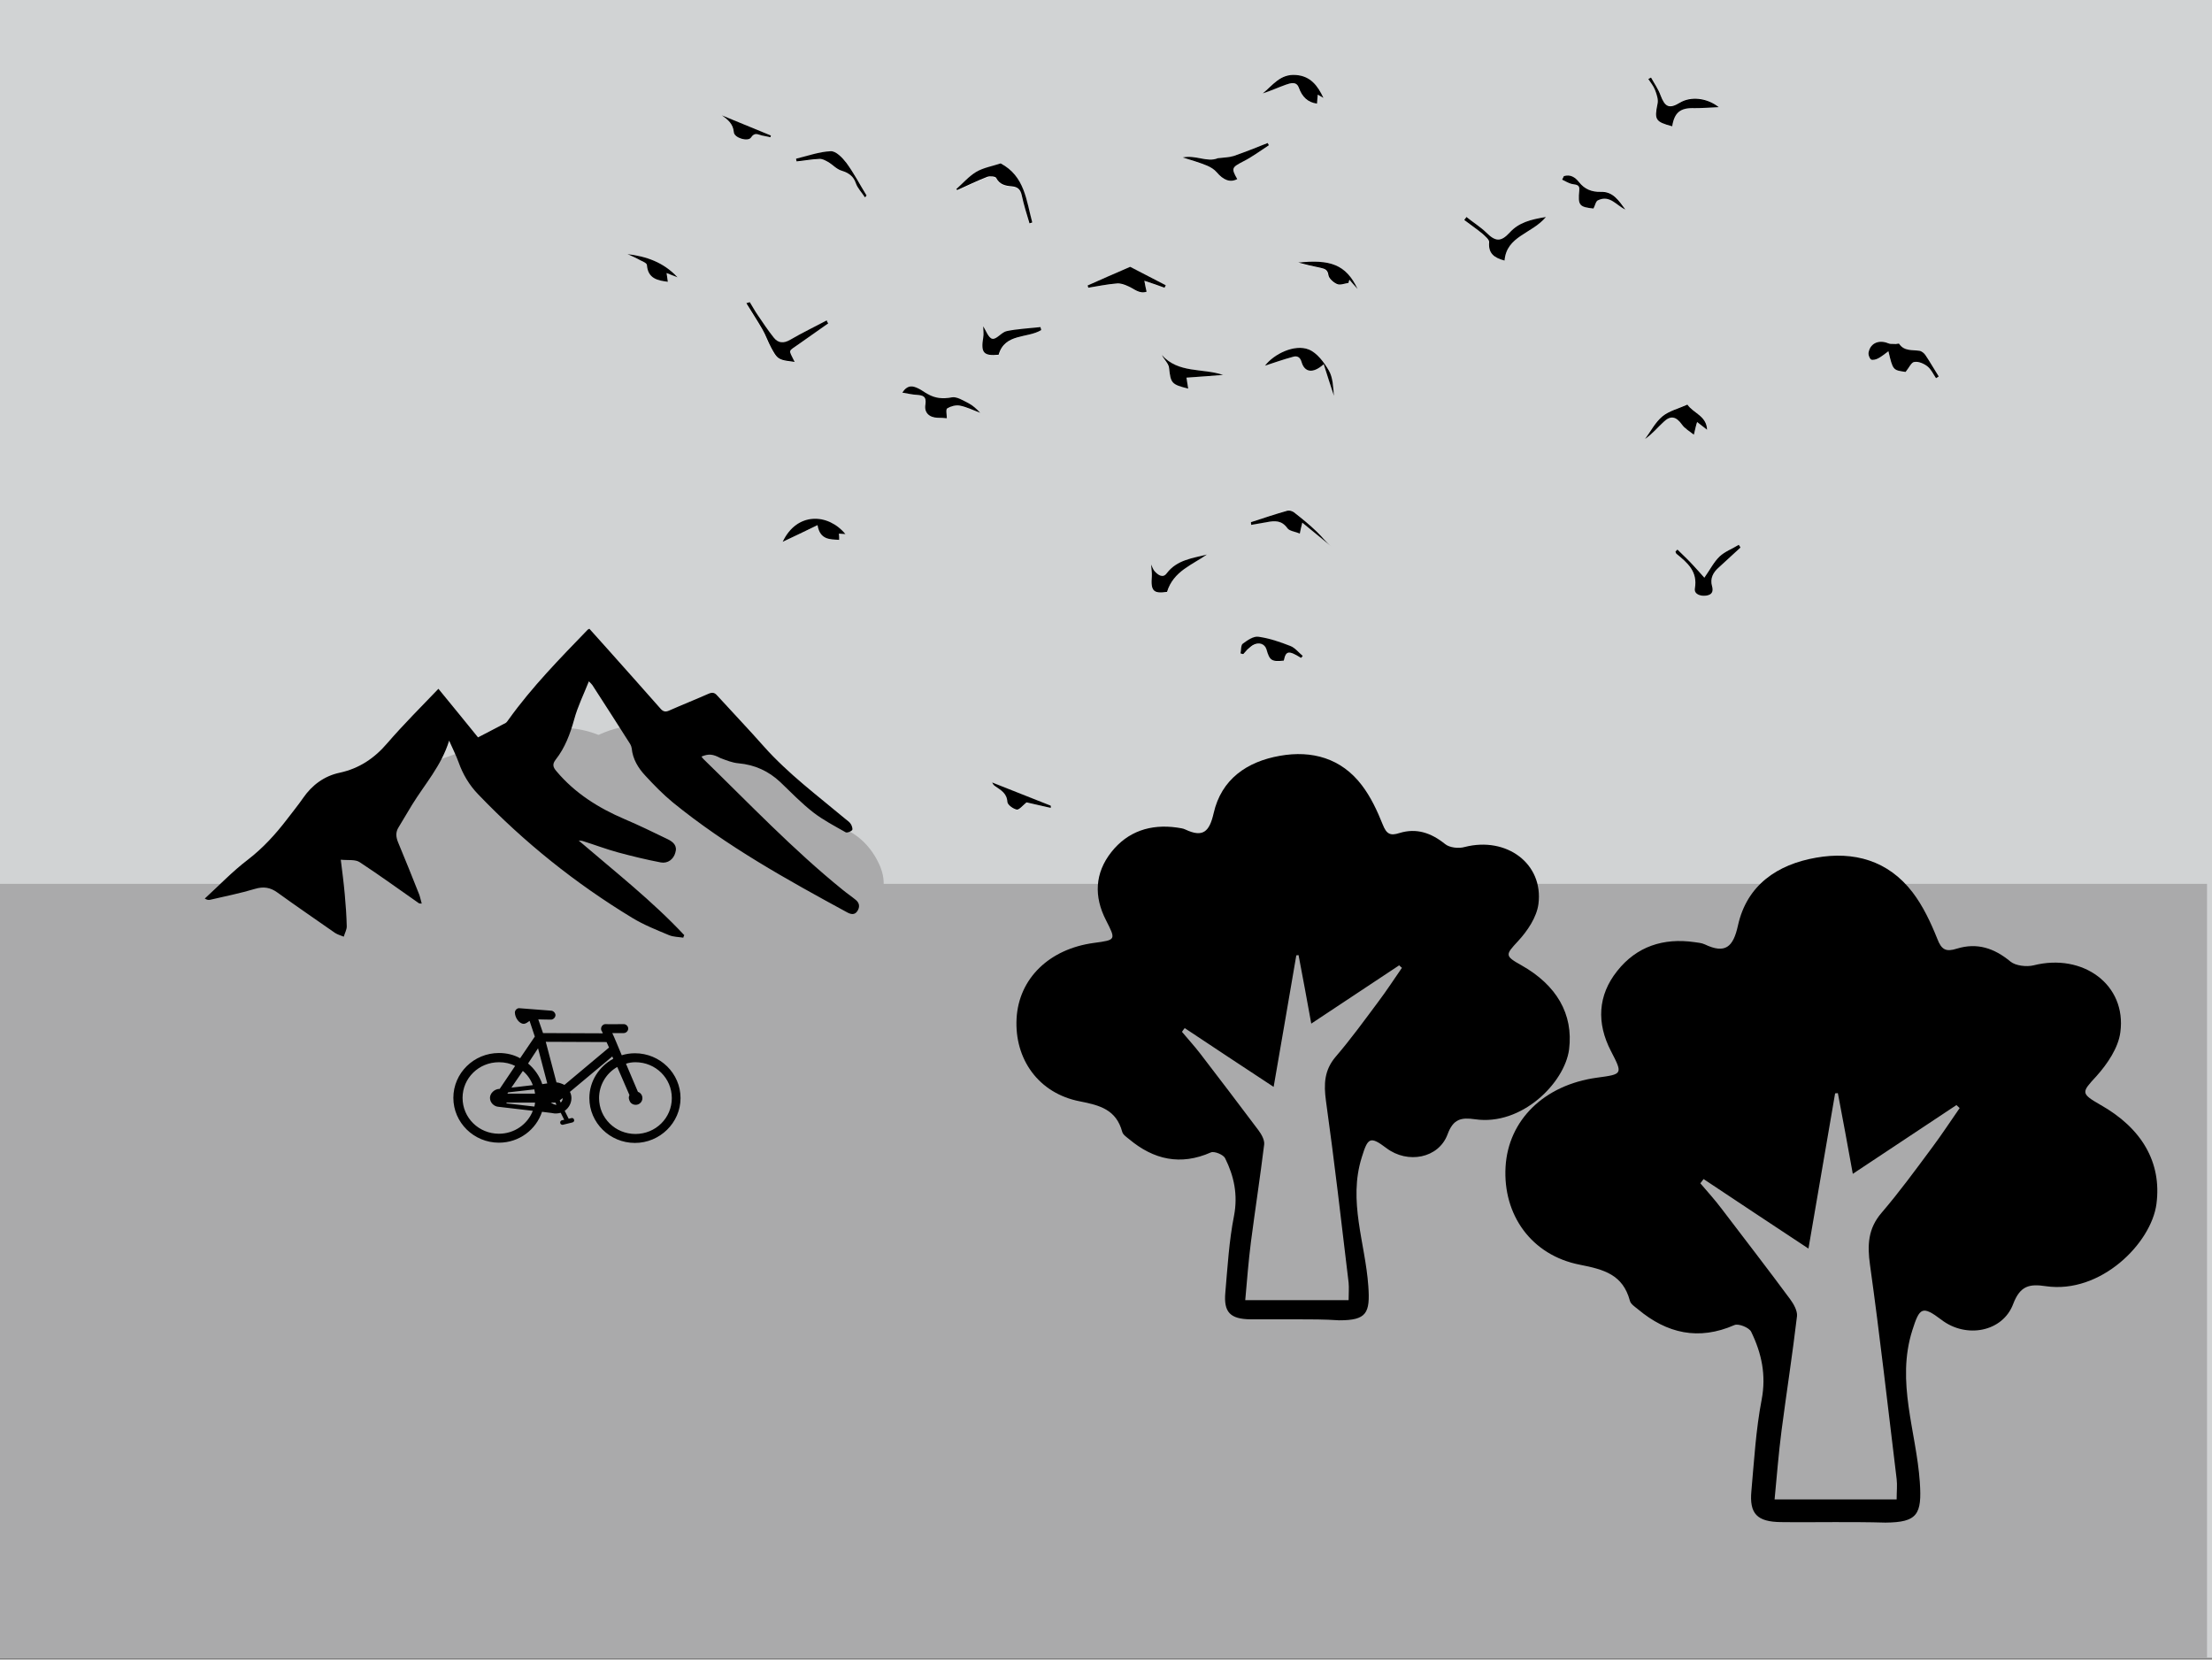 <?xml version="1.0" encoding="utf-8"?>
<!-- Generator: Adobe Illustrator 21.0.0, SVG Export Plug-In . SVG Version: 6.00 Build 0)  -->
<svg version="1.1" id="Layer_1" xmlns="http://www.w3.org/2000/svg" xmlns:xlink="http://www.w3.org/1999/xlink" x="0px" y="0px"
	 viewBox="0 0 888 666.2" style="enable-background:new 0 0 888 666.2;" xml:space="preserve">
<rect x="0" y="0" width="888" height="666.2" fill="#808080" stroke="none"/>
<style type="text/css">
	.st0{fill:#D1D3D4;}
	.st1{fill:#AAAAAB;}
	.st2{fill:#FFFFFF;}
	.st3{fill:#010101;}
</style>
<g id="background">
	<rect class="st0" width="888" height="665.5"/>
</g>
<g id="floor">
	<rect y="354.8" class="st1" width="886" height="310.8"/>
</g>
<g id="trees">
	<g id="tree">
		<g>
			<path d="M520.4,529.6c-6.1,0-12.3,0-18.4,0c-8.1-0.1-10.8-2.8-10.1-10.7c0.9-10.3,1.5-20.8,3.5-30.9c1.6-8.4,0-15.9-3.6-23.1
				c-0.7-1.4-4.3-2.9-5.7-2.3c-12.2,5.4-23,2.9-32.8-5.3c-1.1-0.9-2.5-1.8-2.8-3c-2.4-8.8-8.8-10.6-17-12.2
				c-16.6-3.2-26.3-17-25.4-33.3c0.9-16,13.1-27.9,31.1-30.3c8.9-1.2,8.8-1.2,4.8-9.1c-4.9-9.5-4.5-18.9,2.1-27.3
				s15.8-11.4,26.4-9.9c1.2,0.2,2.4,0.3,3.4,0.8c7,3.3,9.6,0.9,11.3-6.5c3.1-13.8,13.5-20.8,26.6-23.1c12.9-2.3,24.7,1,32.9,11.8
				c3.6,4.7,6.2,10.3,8.4,15.8c1.5,3.8,3,4.6,6.7,3.4c6.8-2.1,12.7-0.1,18.3,4.4c1.8,1.5,5.5,1.9,7.9,1.2
				c16.8-4.3,31.7,6.7,29.6,22.9c-0.7,5.3-4.4,10.8-8.2,14.9c-5.1,5.5-5.4,5.9,1.4,9.7c14,7.9,20.9,19.5,19.1,33.8
				c-1.8,13.4-19,30.7-37.7,28c-5.6-0.8-8.8-0.2-11.1,6.1c-3.6,9.6-16,11.9-24.5,5.5c-6.6-5-7.5-4.2-9.9,3.6
				c-5.6,17.7,1.4,34.5,2.6,51.7c0.8,11-0.7,13.8-11.7,13.8C531.8,529.6,526.1,529.6,520.4,529.6z M475.6,412.7
				c-0.4,0.5-0.8,1-1.1,1.5c2.4,2.9,5,5.7,7.3,8.7c7.8,10.2,15.7,20.5,23.4,30.8c1.2,1.6,2.5,3.9,2.3,5.7c-1.6,13-3.6,26-5.3,39
				c-1,7.8-1.6,15.7-2.3,23.5c14.6,0,28.1,0,41.5,0c0-2.7,0.2-4.9,0-7c-2.9-24.3-5.7-48.7-9.1-73c-0.9-6.7-0.7-12.3,3.9-17.7
				c6.1-7.1,11.6-14.7,17.2-22.2c3.3-4.4,6.3-9,9.4-13.5c-0.4-0.3-0.8-0.7-1.1-1c-11.6,7.7-23.2,15.4-35.3,23.4
				c-1.8-9.9-3.4-18.7-5.1-27.5c-0.3,0-0.6,0.1-0.9,0.1c-3,17.3-5.9,34.6-9.1,52.8C498.8,428.1,487.2,420.4,475.6,412.7z"/>
		</g>
	</g>
	<g id="tree_1_">
		<g>
			<path d="M736.7,611c-7.2,0-14.5,0.1-21.7,0c-9.6-0.1-12.8-3.3-11.9-12.6c1.1-12.2,1.8-24.5,4.1-36.5c1.9-9.9,0-18.7-4.2-27.3
				c-0.8-1.7-5.1-3.4-6.7-2.7c-14.4,6.3-27.1,3.4-38.7-6.3c-1.2-1-3-2.1-3.3-3.5c-2.8-10.4-10.3-12.5-20-14.4
				c-19.6-3.8-31-20.1-29.9-39.3c1.1-18.8,15.5-32.9,36.7-35.8c10.4-1.4,10.4-1.4,5.6-10.7c-5.8-11.2-5.3-22.3,2.5-32.1
				c7.8-9.9,18.6-13.4,31.1-11.6c1.4,0.2,2.8,0.3,4.1,0.9c8.2,3.9,11.4,1.1,13.3-7.6c3.6-16.3,15.9-24.5,31.3-27.2
				c15.2-2.7,29,1.1,38.8,13.9c4.2,5.5,7.3,12.1,9.9,18.6c1.7,4.5,3.5,5.4,7.9,4c8.1-2.5,15-0.2,21.5,5.2c2.1,1.7,6.5,2.2,9.3,1.5
				c19.8-5,37.4,7.8,34.8,26.9c-0.8,6.2-5.2,12.7-9.6,17.6c-6,6.5-6.4,6.9,1.6,11.5c16.5,9.3,24.7,23,22.5,39.8
				c-2.1,15.8-22.4,36.2-44.4,33c-6.6-1-10.3-0.2-13.1,7.1c-4.2,11.3-18.9,14-28.8,6.4c-7.8-5.9-8.8-4.9-11.7,4.2
				c-6.6,20.8,1.6,40.6,3,60.9c0.9,13-0.9,16.2-13.8,16.3C750,611,743.4,611,736.7,611z M683.9,473.3c-0.4,0.6-0.9,1.1-1.3,1.7
				c2.9,3.4,5.9,6.7,8.6,10.3c9.2,12.1,18.5,24.1,27.5,36.3c1.4,1.9,2.9,4.6,2.7,6.7c-1.8,15.3-4.2,30.6-6.2,45.9
				c-1.2,9.2-1.9,18.5-2.8,27.7c17.2,0,33.2,0,49,0c0-3.2,0.3-5.7,0-8.2c-3.5-28.7-6.7-57.4-10.7-86c-1.1-7.9-0.8-14.5,4.6-20.8
				c7.2-8.4,13.7-17.3,20.3-26.2c3.9-5.2,7.4-10.6,11.1-15.9c-0.4-0.4-0.9-0.8-1.3-1.2c-13.7,9.1-27.3,18.1-41.6,27.6
				c-2.1-11.6-4-22-6-32.4c-0.4,0-0.7,0.1-1.1,0.1c-3.5,20.4-7,40.8-10.7,62.3C711.2,491.4,697.5,482.4,683.9,473.3z"/>
		</g>
	</g>
</g>
<g id="birds">
	<g>
		<path class="st2" d="M777.2,151.8c0.4-0.2,0.7-0.5,1.1-0.7c-1.7-2.8-3.4-5.7-5.3-8.5c-0.6-0.8-1.6-1.7-2.5-1.8
			c-2.9-0.3-6.1,0.2-8.1-2.8c-0.1-0.2-0.9,0.2-1.3,0.1c-1,0-2.2,0.1-3.1-0.3c-3.5-1.6-7-0.2-7.8,3.4c-0.2,0.9,0.2,2.5,0.9,3.1
			c0.5,0.4,2.1,0,3-0.5c1.4-0.7,2.5-1.7,4-2.8c1.8,7.6,1.8,7.6,6.9,8.3c1.4-1.7,2.3-3.9,3.5-4c1.7-0.2,3.8,0.7,5.3,1.8
			C775.3,148.3,776.1,150.2,777.2,151.8z M383.9,75.9c0.1,0.2,0.3,0.4,0.4,0.6c4-1.8,7.9-3.7,12-5.3c1.1-0.4,3.3-0.2,3.6,0.4
			c1.4,2.7,3.7,3.2,6.3,3.4c2.4,0.1,3.5,1.3,4,3.7c0.8,3.8,2.1,7.4,3.1,11.2c0.4-0.1,0.7-0.3,1.1-0.4c-2.5-8.8-3.1-18.6-12.7-23.7
			c-3.3,1.1-6.9,1.7-9.8,3.4C388.9,70.7,386.6,73.6,383.9,75.9z M604,104.6c0.8-9.9,11-10.6,16.5-17.5c-6.1,1-10.9,2.3-14.6,6.3
			c-3.4,3.8-5.6,3.6-9.4-0.1c-2.4-2.3-5.2-4.2-7.9-6.2c-0.3,0.4-0.6,0.8-0.9,1.2c2.4,1.8,4.9,3.5,7.3,5.5c1.1,0.9,2.8,2.3,2.7,3.4
			C597.4,101.7,599.8,103.5,604,104.6z M488.9,63.5c-4.3,1.8-8.8-1.4-14.1-0.3c3.8,1.3,6.9,2.2,9.8,3.3c1.4,0.6,2.9,1.4,3.8,2.6
			c2.6,3.2,5.4,4.3,8.3,2.8c-2.5-4.4-2.2-4.7,2.4-7.1c3.6-1.8,6.9-4.3,10.3-6.5c-0.2-0.3-0.3-0.6-0.5-0.9c-4.5,1.7-9,3.6-13.6,5.2
			C493.5,63.2,491.4,63.2,488.9,63.5z M332.5,129.8c-0.2-0.4-0.4-0.7-0.7-1.1c-4.9,2.6-9.9,5.1-14.7,7.8c-2.6,1.5-4.8,1.4-6.6-0.9
			c-2.3-2.9-4.3-6-6.4-9c-1.1-1.7-2.1-3.5-3.2-5.2c0,0-0.4,0.1-1.4,0.4c2.2,3.6,4.5,6.9,6.4,10.4c1.4,2.4,2.3,5.1,3.6,7.5
			c0.9,1.6,1.8,3.5,3.2,4.3c1.7,1,4,1,6.2,1.4c-2.6-5.3-2.9-4,2-7.4C324.8,135.2,328.6,132.5,332.5,129.8z M453.7,107.1
			c-6.4,2.8-11.7,5.1-17.1,7.5c0.1,0.3,0.2,0.6,0.3,0.9c3.8-0.6,7.5-1.4,11.3-1.7c1.5-0.1,3.3,0.5,4.7,1.1c2.4,1.1,4.3,3.3,7.4,2.2
			c-0.3-1.4-0.5-2.6-0.9-4.4c3.1,1.1,5.6,2,8.1,2.8c0.2-0.3,0.3-0.7,0.5-1C463,111.9,458,109.3,453.7,107.1z M671.3,50.7
			c0.9-5.6,3.3-7.5,9-7.4c3,0,6-0.2,9.7-0.4c-4.8-3.8-11.3-4.4-15.6-1.8c-4.3,2.6-6,1.8-7.8-3c-0.9-2.5-2.5-4.7-3.8-7.1
			c-0.4,0.2-0.7,0.4-1.1,0.6c0.9,1.5,2.1,2.8,2.7,4.4c0.7,1.8,1.3,3.9,1,5.6C664,48,664.5,48.9,671.3,50.7z M380.1,167.9
			c0-1.6-0.5-3.7,0.1-4c1.4-0.9,3.4-1.5,4.9-1.1c2.8,0.6,5.5,1.9,8.3,2.9c-1.4-1.5-2.9-2.9-4.6-3.8c-2.2-1.1-4.8-2.8-6.8-2.4
			c-3.6,0.8-6.7,0.4-9.8-1.4c-1.2-0.7-2.4-1.6-3.7-2.2c-2.1-1-4.2-1.6-6.4,1.7c2.3,0.4,4,0.7,5.8,0.9c2.4,0.2,4.1,0.5,3.5,3.8
			c-0.5,3.3,1.6,5.3,4.9,5.4C377.7,167.8,379,167.9,380.1,167.9z M698.7,219.8c-0.2-0.4-0.4-0.7-0.7-1.1c-2.6,1.5-5.6,2.7-7.7,4.7
			c-2.3,2.1-3.7,5.1-6.1,8.5c-1.5-1.7-2.9-3.4-4.5-5c-2.1-2.1-4.2-4.2-6.3-6.3c-0.3,0.3-0.5,0.5-0.8,0.8c0.1,0.3,0.2,0.7,0.4,0.9
			c4.3,3.6,8.6,7.1,7.4,13.9c-0.4,2.2,2.2,3.1,4.5,2.9c2.4-0.3,2.9-1.7,2.4-3.8c-0.9-3.2,0.5-5.5,2.8-7.6
			C693,225,695.9,222.4,698.7,219.8z M531.4,146.2c1.5,4.7,2.8,8.7,4.1,12.7c-0.4-3.5-0.4-7.2-2-10.1c-1.9-3.4-4.8-7.2-8.1-8.5
			c-5.7-2.3-14,1.8-17.6,6.5c3.3-1.1,7.3-2.5,11.4-3.6c1.5-0.4,2.7,0,3.3,2.1C523.8,149.5,527.1,150.1,531.4,146.2z M522.3,264.1
			c0.3-0.2,0.5-0.5,0.8-0.7c-1.7-1.4-3.1-3.3-5-4c-4.1-1.6-8.5-3.1-12.8-3.7c-2-0.3-4.5,1.5-6.3,2.8c-0.8,0.6-0.6,2.6-0.9,3.9
			c0.4,0.1,0.7,0.2,1.1,0.3c0.5-0.6,1-1.3,1.6-1.8c0.7-0.7,1.4-1.4,2.2-1.8c2.4-1.4,4.9-0.7,5.5,1.6c1.4,4.6,2.1,5.1,7,4.6
			C516.2,261.2,517.3,261,522.3,264.1z M531.3,39.3c-2.3-4.9-5.2-8.8-11.2-9.2c-6.3-0.5-9.3,4.2-13.3,7.4c3.2-1,6.2-2.4,9.3-3.5
			c1.8-0.6,4.2-1.5,5.2,1.2c1.3,3.6,3.5,5.9,7.3,6.4c0.1-1.1,0.2-2.2,0.3-3.6C530,38.6,530.6,39,531.3,39.3z M680,174.5
			c0.6-2.4,0.9-3.6,1.3-5.2c1.6,1.2,2.7,2.1,4,3.1c-0.2-5.6-5.5-6.5-7.9-10.1c-3.5,1.6-7.3,2.5-10,4.7c-2.9,2.4-4.7,6-7,9.1
			c2.8-2,4.9-4.6,7.4-6.8c3-2.7,5.1-2.2,7.4,1C676.2,172,678.1,173,680,174.5z M418,132.5c-0.1-0.4-0.1-0.7-0.2-1.1
			c-4.5,0.5-9.1,0.7-13.5,1.6c-2.1,0.4-4.2,3.4-5.8,3.1c-1.6-0.3-2.6-3.4-3.7-5c0,1.3,0.2,3,0,4.6c-1,6,0.2,7.4,6.2,6.8
			C403.4,133.8,412.3,135.9,418,132.5z M339.4,214.4c-7-8.4-19.6-8.9-25.1,3.1c4.4-2.1,8.9-4.3,14-6.7c1,5.9,4.9,5.7,8.7,5.9
			c0-0.8-0.1-1.6-0.1-2.5C337.8,214.2,338.5,214.3,339.4,214.4z M502.2,209.6c0,0.3,0.1,0.6,0.1,1c2.1-0.4,4.2-0.7,6.3-1.1
			c3.1-0.5,6-0.8,8.2,2.4c0.9,1.3,3.2,1.5,5,2.2c0.3-1.5,0.5-2.3,1-4.4c4.3,3.5,7.9,6.5,11.6,9.5c-2.2-1.8-3.8-4-5.8-5.9
			c-2.9-2.8-6.1-5.3-9.2-7.8c-0.6-0.5-1.8-0.8-2.6-0.6C511.9,206.4,507,208,502.2,209.6z M484.5,222.6c-5.8,1.6-12.1,2.1-16.1,7.6
			c-1.5,2.1-3.4,0.8-4.8-0.7c-0.6-0.7-0.9-1.7-1.5-2.8c0.1,1.9,0.4,3.3,0.3,4.7c-0.5,6,0.7,7.1,6.1,6.3
			C471.1,229.1,478.6,226.7,484.5,222.6z M627.8,70.7c-0.2,0.4-0.5,0.9-0.7,1.3c1.2,0.6,2.4,1.4,3.7,1.7c1.5,0.4,3.5,0,3.2,2.6
			c-0.6,6,0,6.7,5.7,7.3c0.6-1.2,0.9-2.8,1.8-3.3c4.7-2.4,7.4,2.1,11,3.7c-2.5-3.5-4.9-7.3-9.9-7.1c-3.7,0.2-6.5-1-8.7-3.9
			C632.4,71.2,630.5,69.9,627.8,70.7z M477,156c-0.2-1.3-0.5-2.6-0.8-4.4c5.2-0.4,9.9-0.8,14.7-1.1c-8.2-2.7-17.9-0.5-24.6-8
			c1,1.9,2.7,3.4,2.9,5.1C470.1,153.8,470.3,154.2,477,156z M347.2,79.2c0.3-0.2,0.5-0.4,0.8-0.6c-2.7-4.4-5.1-9-8.1-13.1
			c-1.5-2.1-4.2-4.8-6.3-4.7c-4.7,0.2-9.3,1.9-13.9,3c0.1,0.4,0.2,0.7,0.2,1.1c3-0.4,6-0.9,9.1-1c1.1-0.1,2.4,0.6,3.5,1.2
			c1.8,1.1,3.4,2.9,5.4,3.5c2.8,0.9,4.8,2.1,5.8,5.1C344.4,75.6,346,77.3,347.2,79.2z M545,116c-4.8-10-11.2-11.9-23.9-10.5
			c3,0.8,5.9,1.5,8.9,2.1c1.7,0.3,2.9,0.7,3.2,3c0.2,1.3,2,2.9,3.4,3.5c1.3,0.5,3.1-0.2,4.6-0.4c0.1-0.4,0.3-0.9,0.4-1.3
			C542.8,113.4,543.8,114.5,545,116z M421.8,324.3c0-0.3,0-0.6,0-0.8c-7.8-3.1-15.7-6.2-23.5-9.3c0.3,0.7,0.7,1.2,1.2,1.5
			c2.3,1.5,4.8,2.7,4.9,6.3c0.1,1.1,2.3,2.8,3.8,3.1c1,0.2,2.3-1.7,3.9-2.9C415,322.8,418.4,323.5,421.8,324.3z M251.9,102
			c1.8,0.8,3.7,1.6,5.4,2.5c0.9,0.5,2.3,1.2,2.4,1.8c0.4,5.4,4.1,6.2,8.4,6.7c-0.2-1.1-0.3-2.1-0.5-3.5c1.5,0.6,2.7,1,4.4,1.7
			C266.2,105.2,259.4,102.9,251.9,102z M289.8,46.3c2.3,1.7,4.5,3.3,4.8,6.8c0.2,2.3,5.7,3.9,6.9,2.1c1.5-2.3,2.9-1.1,4.4-0.8
			c1.1,0.2,2.2,0.5,3.4,0.7c0.1-0.2,0.2-0.5,0.2-0.7C302.9,51.7,296.4,49,289.8,46.3z"/>
		<path d="M777.2,151.8c-1.1-1.6-1.9-3.5-3.4-4.7c-1.4-1.1-3.6-2.1-5.3-1.8c-1.2,0.1-2.1,2.3-3.5,4c-5.1-0.7-5.1-0.7-6.9-8.3
			c-1.5,1.1-2.7,2.1-4,2.8c-0.9,0.5-2.4,0.9-3,0.5c-0.7-0.6-1.2-2.1-0.9-3.1c0.8-3.6,4.3-4.9,7.8-3.4c0.9,0.4,2,0.2,3.1,0.3
			c0.4,0,1.2-0.3,1.3-0.1c2,3,5.2,2.4,8.1,2.8c0.9,0.1,2,1,2.5,1.8c1.9,2.8,3.5,5.7,5.3,8.5C777.9,151.4,777.6,151.6,777.2,151.8z"
			/>
		<path d="M383.9,75.9c2.6-2.3,5-5.1,8-6.9c2.9-1.7,6.5-2.3,9.8-3.4c9.7,5.1,10.3,14.9,12.7,23.7c-0.4,0.1-0.7,0.3-1.1,0.4
			c-1.1-3.7-2.3-7.4-3.1-11.2c-0.5-2.4-1.6-3.5-4-3.7c-2.6-0.2-4.9-0.7-6.3-3.4c-0.3-0.6-2.6-0.8-3.6-0.4c-4.1,1.6-8,3.5-12,5.3
			C384.2,76.3,384.1,76.1,383.9,75.9z"/>
		<path d="M604,104.6c-4.2-1.1-6.6-2.9-6.2-7.4c0.1-1-1.6-2.4-2.7-3.4c-2.3-1.9-4.8-3.6-7.3-5.5c0.3-0.4,0.6-0.8,0.9-1.2
			c2.6,2.1,5.5,3.9,7.9,6.2c3.7,3.7,5.9,3.9,9.4,0.1c3.7-4.1,8.5-5.3,14.6-6.3C615,93.9,604.8,94.7,604,104.6z"/>
		<path d="M488.9,63.5c2.5-0.3,4.5-0.3,6.4-0.9c4.6-1.6,9.1-3.4,13.6-5.2c0.2,0.3,0.3,0.6,0.5,0.9c-3.4,2.2-6.7,4.7-10.3,6.5
			c-4.6,2.4-4.9,2.7-2.4,7.1c-2.9,1.5-5.6,0.4-8.3-2.8c-0.9-1.1-2.4-2-3.8-2.6c-2.9-1.2-6-2.1-9.8-3.3
			C480.1,62.1,484.6,65.3,488.9,63.5z"/>
		<path d="M332.5,129.8c-3.8,2.7-7.7,5.4-11.5,8.1c-4.9,3.5-4.5,2.1-2,7.4c-2.2-0.4-4.5-0.4-6.2-1.4c-1.4-0.8-2.3-2.7-3.2-4.3
			c-1.3-2.4-2.2-5.1-3.6-7.5c-2-3.5-4.2-6.8-6.4-10.4c1-0.3,1.4-0.4,1.4-0.4c1.1,1.7,2,3.5,3.2,5.2c2.1,3.1,4.1,6.1,6.4,9
			c1.8,2.3,4,2.4,6.6,0.9c4.8-2.8,9.8-5.2,14.7-7.8C332,129.1,332.2,129.4,332.5,129.8z"/>
		<path d="M453.7,107.1c4.3,2.2,9.3,4.8,14.3,7.4c-0.2,0.3-0.3,0.7-0.5,1c-2.5-0.9-5-1.8-8.1-2.8c0.3,1.8,0.6,3,0.9,4.4
			c-3,1-5-1.2-7.4-2.2c-1.5-0.7-3.2-1.3-4.7-1.1c-3.8,0.3-7.5,1.1-11.3,1.7c-0.1-0.3-0.2-0.6-0.3-0.9
			C441.9,112.2,447.3,109.9,453.7,107.1z"/>
		<path d="M671.3,50.7c-6.8-1.8-7.2-2.7-5.9-9c0.4-1.7-0.3-3.8-1-5.6c-0.6-1.6-1.8-3-2.7-4.4c0.4-0.2,0.7-0.4,1.1-0.6
			c1.3,2.4,2.9,4.6,3.8,7.1c1.8,4.8,3.5,5.6,7.8,3s10.8-2,15.6,1.8c-3.6,0.2-6.6,0.4-9.7,0.4C674.6,43.2,672.2,45.1,671.3,50.7z"/>
		<path d="M380.1,167.9c-1.1-0.1-2.4-0.2-3.7-0.2c-3.4-0.1-5.5-2.1-4.9-5.4c0.5-3.3-1.1-3.6-3.5-3.8c-1.8-0.1-3.5-0.5-5.8-0.9
			c2.2-3.3,4.3-2.7,6.4-1.7c1.3,0.6,2.4,1.5,3.7,2.2c3.1,1.8,6.1,2.1,9.8,1.4c2-0.4,4.6,1.3,6.8,2.4c1.7,0.9,3.2,2.3,4.6,3.8
			c-2.8-1-5.5-2.4-8.3-2.9c-1.5-0.3-3.6,0.3-4.9,1.1C379.6,164.3,380.1,166.4,380.1,167.9z"/>
		<path d="M698.7,219.8c-2.9,2.6-5.7,5.3-8.6,7.9c-2.3,2-3.7,4.4-2.8,7.6c0.6,2.1,0,3.5-2.4,3.8c-2.3,0.3-4.9-0.6-4.5-2.9
			c1.2-6.8-3-10.3-7.4-13.9c-0.2-0.2-0.3-0.6-0.4-0.9c0.3-0.3,0.5-0.5,0.8-0.8c2.1,2.1,4.3,4.1,6.3,6.3c1.5,1.6,3,3.3,4.5,5
			c2.4-3.4,3.8-6.3,6.1-8.5c2.1-2,5.1-3.1,7.7-4.7C698.3,219,698.5,219.4,698.7,219.8z"/>
		<path d="M531.4,146.2c-4.3,3.9-7.7,3.3-8.9-0.9c-0.6-2.1-1.9-2.5-3.3-2.1c-4.1,1.1-8,2.5-11.4,3.6c3.6-4.7,11.9-8.8,17.6-6.5
			c3.3,1.3,6.2,5.2,8.1,8.5c1.6,2.8,1.7,6.6,2,10.1C534.2,154.9,532.9,151,531.4,146.2z"/>
		<path d="M522.3,264.1c-5-3.1-6.1-2.9-6.9,1.1c-4.9,0.5-5.7,0-7-4.6c-0.7-2.2-3.1-3-5.5-1.6c-0.8,0.5-1.5,1.2-2.2,1.8
			c-0.6,0.6-1,1.2-1.6,1.8c-0.4-0.1-0.7-0.2-1.1-0.3c0.3-1.3,0.1-3.3,0.9-3.9c1.9-1.4,4.3-3.1,6.3-2.8c4.4,0.6,8.7,2.1,12.8,3.7
			c1.9,0.7,3.4,2.7,5,4C522.8,263.6,522.5,263.9,522.3,264.1z"/>
		<path d="M531.3,39.3c-0.6-0.3-1.2-0.7-2.3-1.3c-0.1,1.4-0.2,2.5-0.3,3.6c-3.8-0.5-6-2.8-7.3-6.4c-1-2.7-3.4-1.8-5.2-1.2
			c-3.1,1.1-6.1,2.5-9.3,3.5c4-3.2,7-7.9,13.3-7.4C526.1,30.5,529,34.4,531.3,39.3z"/>
		<path d="M680,174.5c-1.9-1.5-3.7-2.5-4.8-4.1c-2.3-3.2-4.5-3.8-7.4-1c-2.4,2.2-4.5,4.8-7.4,6.8c2.3-3.1,4.1-6.7,7-9.1
			c2.7-2.2,6.5-3.1,10-4.7c2.4,3.5,7.7,4.5,7.9,10.1c-1.4-1.1-2.4-1.9-4-3.1C680.8,170.9,680.6,172.1,680,174.5z"/>
		<path d="M418,132.5c-5.6,3.4-14.6,1.2-17.1,9.9c-6,0.6-7.2-0.8-6.2-6.8c0.3-1.6,0-3.2,0-4.6c1.1,1.6,2.1,4.7,3.7,5
			c1.7,0.3,3.7-2.7,5.8-3.1c4.4-0.9,9-1.1,13.5-1.6C417.9,131.8,417.9,132.2,418,132.5z"/>
		<path d="M339.4,214.4c-0.9-0.1-1.7-0.1-2.6-0.2c0.1,0.9,0.1,1.7,0.1,2.5c-3.8-0.2-7.7,0-8.7-5.9c-5,2.4-9.5,4.6-14,6.7
			C319.9,205.4,332.5,206,339.4,214.4z"/>
		<path d="M502.2,209.6c4.9-1.6,9.7-3.2,14.6-4.6c0.8-0.2,1.9,0.1,2.6,0.6c3.2,2.5,6.3,5,9.2,7.8c2,1.9,3.6,4.1,5.8,5.9
			c-3.7-3-7.3-6-11.6-9.5c-0.5,2-0.7,2.9-1,4.4c-1.8-0.8-4.2-1-5-2.2c-2.3-3.2-5.1-3-8.2-2.4c-2.1,0.4-4.2,0.7-6.3,1.1
			C502.2,210.2,502.2,209.9,502.2,209.6z"/>
		<path d="M484.5,222.6c-5.9,4.2-13.4,6.6-16,15c-5.4,0.8-6.6-0.3-6.1-6.3c0.1-1.4-0.2-2.8-0.3-4.7c0.6,1.2,0.9,2.2,1.5,2.8
			c1.4,1.5,3.3,2.8,4.8,0.7C472.5,224.7,478.7,224.1,484.5,222.6z"/>
		<path d="M627.8,70.7c2.6-0.8,4.5,0.4,6.1,2.4c2.2,2.8,5,4,8.7,3.9c5-0.2,7.3,3.6,9.9,7.1c-3.6-1.6-6.2-6-11-3.7
			c-0.9,0.4-1.1,2-1.8,3.3c-5.7-0.6-6.3-1.3-5.7-7.3c0.3-2.6-1.7-2.2-3.2-2.6c-1.3-0.4-2.5-1.1-3.7-1.7
			C627.4,71.6,627.6,71.1,627.8,70.7z"/>
		<path d="M477,156c-6.8-1.7-7-2.2-7.7-8.4c-0.2-1.7-2-3.3-2.9-5.1c6.7,7.5,16.4,5.2,24.6,8c-4.7,0.4-9.5,0.7-14.7,1.1
			C476.6,153.4,476.8,154.7,477,156z"/>
		<path d="M347.2,79.2c-1.2-1.9-2.9-3.6-3.6-5.6c-1-3-3-4.2-5.8-5.1c-2-0.6-3.5-2.4-5.4-3.5c-1.1-0.6-2.3-1.3-3.5-1.2
			c-3,0.1-6,0.7-9.1,1c-0.1-0.4-0.2-0.7-0.2-1.1c4.6-1.1,9.3-2.8,13.9-3c2.1-0.1,4.7,2.6,6.3,4.7c3,4.1,5.4,8.7,8.1,13.1
			C347.7,78.8,347.5,79,347.2,79.2z"/>
		<path d="M545,116c-1.3-1.4-2.3-2.6-3.3-3.7c-0.1,0.4-0.3,0.9-0.4,1.3c-1.6,0.2-3.3,1-4.6,0.4c-1.4-0.6-3.2-2.2-3.4-3.5
			c-0.3-2.3-1.5-2.6-3.2-3c-3-0.6-6-1.3-8.9-2.1C533.8,104.1,540.3,106,545,116z"/>
		<path d="M421.8,324.3c-3.4-0.8-6.9-1.6-9.7-2.2c-1.5,1.2-2.9,3-3.9,2.9c-1.5-0.3-3.7-1.9-3.8-3.1c-0.2-3.5-2.6-4.7-4.9-6.3
			c-0.5-0.3-0.9-0.8-1.2-1.5c7.8,3.1,15.7,6.2,23.5,9.3C421.9,323.8,421.9,324,421.8,324.3z"/>
		<path d="M251.9,102c7.5,0.9,14.4,3.2,20.1,9.3c-1.7-0.6-2.8-1.1-4.4-1.7c0.2,1.4,0.3,2.3,0.5,3.5c-4.3-0.5-8-1.4-8.4-6.7
			c0-0.7-1.5-1.4-2.4-1.8C255.5,103.6,253.7,102.8,251.9,102z"/>
		<path d="M289.8,46.3c6.6,2.7,13.1,5.4,19.7,8.1c-0.1,0.2-0.2,0.5-0.2,0.7c-1.1-0.2-2.2-0.5-3.4-0.7c-1.5-0.3-2.9-1.5-4.4,0.8
			c-1.2,1.8-6.7,0.2-6.9-2.1C294.3,49.6,292.1,48,289.8,46.3z"/>
	</g>
</g>
<g id="bike" transform="translate(0,-952.362)">
	<g transform="translate(0.996,973.36)">
		<path class="st3" d="M207.3,383.7c-0.9,0.1-1.6,0.9-1.6,1.8c0.1,2.2,1.8,4.5,3.6,4.5c0.9-0.1,1.6-0.7,2.3-1.2l2.1,6.3l-5.9,8.7
			c-2.5-1.4-5.4-2.1-8.5-2.1c-10.1,0-18.3,8.1-18.3,18s8.2,18,18.3,18c8.1,0,14.9-5.2,17.3-12.4l4,0.5c1.3,0.3,2.3,0.2,3.5-0.1
			l1.4,2.8l-0.9,0.2c-0.5,0.1-0.8,0.6-0.7,1.1s0.6,0.8,1.1,0.7l3.7-0.9c0.5-0.1,0.9-0.5,0.8-1c-0.1-0.5-0.5-0.9-1-0.8
			c-0.4,0.1-0.8,0.2-1.2,0.3l-1.6-3.2c1.6-1.1,2.7-3,2.7-5.1c0-0.9-0.2-1.7-0.6-2.5l17-14.2l0.4,0.9c-5.7,3.1-9.6,9-9.6,15.8
			c0,9.9,8.2,18,18.3,18c10,0,18.3-8.1,18.3-18s-8.2-18-18.3-18c-1.9,0-3.7,0.3-5.3,0.8c-1.3-3-2.9-7.1-3.8-8.9h4.6
			c1,0,1.8-0.9,1.8-1.8c0-1-0.9-1.8-1.8-1.8c-2.5,0-5.1,0.1-7.5,0c-1.4,0.2-2.1,1.9-1.2,3l0.3,0.7l-24-0.1l-1.9-5.5
			c1.2,0,2.8,0.1,5.1,0.1c0.9,0,1.8-0.9,1.8-1.8s-0.9-1.8-1.8-1.8C216.1,384.4,211.5,384,207.3,383.7z M218.1,397.2l24.4,0.1l1,2.2
			l-17.9,15c-1-0.5-2.1-0.9-3.1-1l0,0h-0.1L218.1,397.2z M215,399.8l3.7,14.1l-2,0.3c-1.1-3.3-3.1-6.1-5.7-8.3L215,399.8z
			 M199.3,405.4c2.4,0,4.6,0.5,6.5,1.5l-6.2,9.2c-2.1,0-3.9,1.8-3.9,3.6c0,1.9,1.6,3.5,3.5,3.6l13.7,1.6c-2.1,5.4-7.4,9.2-13.6,9.2
			c-8.1,0-14.6-6.4-14.6-14.4C184.7,411.8,191.2,405.4,199.3,405.4L199.3,405.4z M254.1,405.4c8.1,0,14.6,6.4,14.6,14.4
			s-6.5,14.4-14.6,14.4s-14.6-6.4-14.6-14.4c0-5.3,2.9-10,7.3-12.5l4.9,11.3c-0.5,1-0.2,1.9,0.3,2.8c0.5,0.7,1.3,1.1,2.2,1.1
			c1.5,0,2.7-1.2,2.7-2.7c0-1.2-0.8-2.2-1.8-2.5l-4.8-11.3C251.4,405.6,252.8,405.4,254.1,405.4L254.1,405.4z M208.9,408.9
			c1.8,1.5,3.2,3.5,4,5.7l-8.6,1L208.9,408.9z M213.5,416.3c0.1,0.5,0.2,1.1,0.3,1.7h-11.1l0.3-0.5L213.5,416.3z M224.9,419.8
			c0,0.7-0.3,1.4-0.8,1.8l-0.4-0.9L224.9,419.8z M202.5,421.6h11.3c-0.1,0.6-0.1,1.1-0.3,1.6l-11.3-1.3
			C202.3,421.8,202.4,421.7,202.5,421.6L202.5,421.6z M220.1,421.6h1.9l0.4,0.9C221.5,422.5,220.8,422,220.1,421.6z"/>
	</g>
</g>
<g id="mountains">
	<g>
		<g>
			<path class="st1" d="M174.5,351.5c0-13.3,0-26.7,0-40c0-3.2-4.9-3.2-5,0c-0.3,21.8-14.1,39.4-25.7,56.7c1.5,0.6,3,1.3,4.6,1.9
				c2.1-12.9,9.4-22.9,17.4-32.9c-1.3-1-2.6-2-3.9-3c-2.3,5.3-2.6,11.1-4.3,16.6c-0.5,1.6,0.8,3.2,2.4,3.2c5.9,0,7.8-0.6,11.8-4.7
				c2.2-2.3-1.3-5.9-3.5-3.5c-0.9,1-1.8,2-2.7,2.9s-4.5,0.3-5.5,0.3c0.8,1.1,1.6,2.1,2.4,3.2c1.5-5,1.7-10.6,3.7-15.4
				c1-2.4-2-5.4-3.9-3c-8.5,10.6-16.4,21.4-18.6,35.1c-0.4,2.8,2.9,4.4,4.6,1.9c12.1-18.1,26-36.5,26.3-59.3c-1.7,0-3.3,0-5,0
				c0,13.3,0,26.7,0,40C169.5,354.8,174.5,354.8,174.5,351.5L174.5,351.5z"/>
		</g>
	</g>
	<g>
		<g>
			<path class="st1" d="M192,379c9.7-0.1,19.9-1.2,29.1-4.6c12.5-4.5,21-10.3,31.4-18.4c4.6-4.7,7.9-10.2,9.6-16.5
				c2.7-9.7,1.3-20.2-3.8-28.9c-8.7-14.8-26-21.3-42.3-17.2c-14.7,3.7-29.3,7.3-43.4,13.1c-13.3,5.5-23.8,10.7-34.8,20.1
				c-10.7,9-18.3,25-17.3,39c0.7,10.2,3.6,19.1,11,26.5c7,7,16.6,11,26.5,11c19.4,0,38.9-17.1,37.5-37.5c-0.1-0.9,0-1.8,0.1-2.7
				c-0.4,3.3-0.9,6.6-1.3,10c0.2-0.9,0.4-1.7,0.7-2.6c-1.3,3-2.5,6-3.8,9c0.6-1.3,1.3-2.5,2.2-3.7c-2,2.5-3.9,5.1-5.9,7.6
				c1.4-1.7,3-3.2,4.7-4.6c-2.5,2-5.1,3.9-7.6,5.9c4.9-3.7,10.3-6.5,15.9-8.9c-3,1.3-6,2.5-9,3.8c14.3-6,29.4-9.7,44.4-13.5
				c-12.2-20.9-24.3-41.8-36.5-62.7c-0.4,0.3-0.8,0.6-1.2,0.9c2.5-2,5.1-3.9,7.6-5.9c-3.9,2.9-7.9,5.4-12.3,7.3c3-1.3,6-2.5,9-3.8
				c-4.1,1.6-8.2,2.7-12.5,3.3c3.3-0.4,6.6-0.9,10-1.3c-2.7,0.3-5.3,0.4-8,0.5c-20.4,0.2-37.5,16.9-37.5,37.5
				C154.5,361.8,171.6,379.3,192,379L192,379z"/>
		</g>
	</g>
	<g>
		<g>
			<path class="st1" d="M237.1,361.3c1.4,1,2.8,2,4.2,3c-2.5-2-5.1-3.9-7.6-5.9c12.9,10,22.6,23.3,35.1,33.7c8,6.6,15.8,11,26.5,11
				c9.9,0,19.5-4,26.5-11s11-16.6,11-26.5c0-9.1-3.7-20.5-11-26.5c-7.1-5.8-13.2-12.5-19.5-19.2c-8.3-8.8-17.4-16.5-27.5-23.4
				c-16.9-11.5-41.5-3.2-51.3,13.5c-5.1,8.7-6.4,19.2-3.8,28.9C222.6,348.7,228.8,355.6,237.1,361.3L237.1,361.3z"/>
		</g>
	</g>
	<g>
		<g>
			<path class="st1" d="M277.3,317.3c0.5,0.2,4.4,1.8,1.2,0.4c1.6,0.7,3,1.6,4.5,2.4c1.1,0.7,2.2,1.4,3.2,2.1c1.4,1,1.4,1,0,0
				c0.7,0.5,1.3,1.1,2,1.7c5.1,4.4,9.5,9.4,13.9,14.5c9.2,10.6,18.1,21.3,30.2,28.7c5.7,3.5,13.5,2.3,18.2-2.3
				c5.1-5.1,5.3-12,2.3-18.2c-4.1-8.7-11.8-15.1-21.6-15.5c-7.7-0.4-14.9,3.3-21.6,6.8c-7.2,3.8-9.4,13.7-5.4,20.5
				c4.3,7.3,13.3,9.2,20.5,5.4c1.6-0.8,3.2-1.7,4.8-2.4c-4,1.9,5.6-1.1-0.2-0.3c1.7,0,1.3-0.1-1.2-0.4c1.5,0.4,1.2,0.3-1-0.5
				c-1-0.5-1.8-1.3-2.3-2.3c0.9,1.2,1.5,2.5,2.1,3.8c6.8-6.8,13.7-13.7,20.5-20.5c-1.1-0.7-2.1-1.3-3.1-2c-1.4-1-1.4-1,0,0.1
				c-0.7-0.5-1.3-1.1-2-1.6c-2.7-2.3-5.1-4.7-7.5-7.3c-4.6-4.9-8.9-10.2-13.4-15.2c-10.1-11.6-21.5-21.7-36.3-26.8
				c-7.7-2.6-16.4,3-18.5,10.5C264.6,307.1,269.6,314.7,277.3,317.3L277.3,317.3z"/>
		</g>
	</g>
	<path d="M281.6,303.7c0.3,0.4,0.5,0.7,0.8,1c18.3,17.8,36,36.4,55.9,52.5c1.7,1.4,3.5,2.6,5.2,4c1.5,1.2,1.8,2.8,0.7,4.5
		c-1,1.6-2.5,1.4-4,0.6c-24.3-13.2-48.5-26.6-70.1-44.2c-4-3.3-7.6-7-11.1-10.8c-2.8-3-5-6.6-5.4-10.9c-0.1-0.6-0.3-1.2-0.6-1.7
		c-5-7.9-10.1-15.8-15.2-23.7c-0.3-0.4-0.7-0.8-1.4-1.5c-2.1,5.3-4.5,10.1-5.9,15.3c-1.6,5.8-3.7,11.4-7.4,16.1
		c-1.4,1.8-1.2,3,0.3,4.7c7.4,8.8,16.8,14.7,27.3,19.2c5.9,2.5,11.6,5.3,17.4,8.1c2.2,1.1,3.9,2.6,3,5.4c-0.7,2.6-3,4.4-5.8,3.9
		c-5.8-1.1-11.5-2.5-17.1-4c-4.8-1.3-9.5-3.1-14.3-4.6c-0.3-0.1-0.6-0.1-1.6-0.2c14.8,12.7,29.6,24.3,42.4,38
		c-0.2,0.3-0.3,0.6-0.4,1c-1.9-0.3-4-0.3-5.7-1c-5-2.1-10.1-4.1-14.7-6.9c-22.8-13.8-43.5-30.4-61.9-49.6c-3.6-3.7-6.2-8.1-7.9-12.9
		c-1-2.8-2.4-5.5-3.8-8.7c-3.1,10.1-9.8,17.5-14.9,25.8c-1.8,3-3.6,6-5.4,9c-1.2,1.9-1.1,3.8-0.2,6c2.9,6.9,5.7,14,8.5,21
		c0.4,1.1,0.6,2.3,1,3.6c-0.6,0-0.9,0-1.1-0.1c-7.9-5.5-15.7-11.2-23.8-16.5c-1.8-1.2-4.7-0.7-7.6-1c0.6,4.8,1.2,9.4,1.6,13.9
		c0.4,4.3,0.7,8.6,0.8,12.9c0,1.3-0.8,2.7-1.2,4.1c-1.2-0.5-2.4-0.8-3.5-1.5c-7.7-5.4-15.5-10.7-23.1-16.2c-2.9-2.1-5.6-2.5-9-1.5
		c-6,1.8-12.1,3-18.1,4.4c-0.6,0.1-1.1,0.1-2.1-0.5c5.7-5.2,11.1-10.9,17.3-15.6c6.1-4.7,11.1-10.2,15.7-16.2
		c2.2-2.9,4.5-5.7,6.5-8.6c3.6-5.2,8.5-8.8,14.6-10.1c7.9-1.7,14-5.8,19.2-11.9c6.4-7.4,13.4-14.4,20.5-21.8
		c5.3,6.5,10.5,12.8,15.9,19.5c3.6-1.9,7.4-3.8,11.1-5.8c0.5-0.3,0.8-0.9,1.2-1.4c9.4-13.1,20.6-24.5,31.7-36
		c0.1-0.1,0.3-0.2,0.7-0.4c2.6,2.9,5.2,5.8,7.8,8.7c6.9,7.7,13.8,15.5,20.7,23.3c1.1,1.3,2.1,1.5,3.6,0.8c5.2-2.3,10.5-4.4,15.7-6.7
		c1.6-0.7,2.5-0.5,3.6,0.8c6.2,6.8,12.6,13.5,18.7,20.4c9.7,10.9,21.4,19.6,32.5,28.9c0.8,0.7,1.8,1.3,2.3,2.1
		c0.5,0.7,0.9,2.1,0.6,2.5c-0.5,0.6-2,1.2-2.6,0.9c-4.4-2.5-9-4.9-12.9-7.9c-4.8-3.7-9-8.1-13.4-12.3c-4.7-4.4-10.2-6.9-16.7-7.5
		c-2.5-0.2-4.9-1.2-7.3-2.1C286.2,302.7,284.5,302.5,281.6,303.7z"/>
</g>
</svg>
